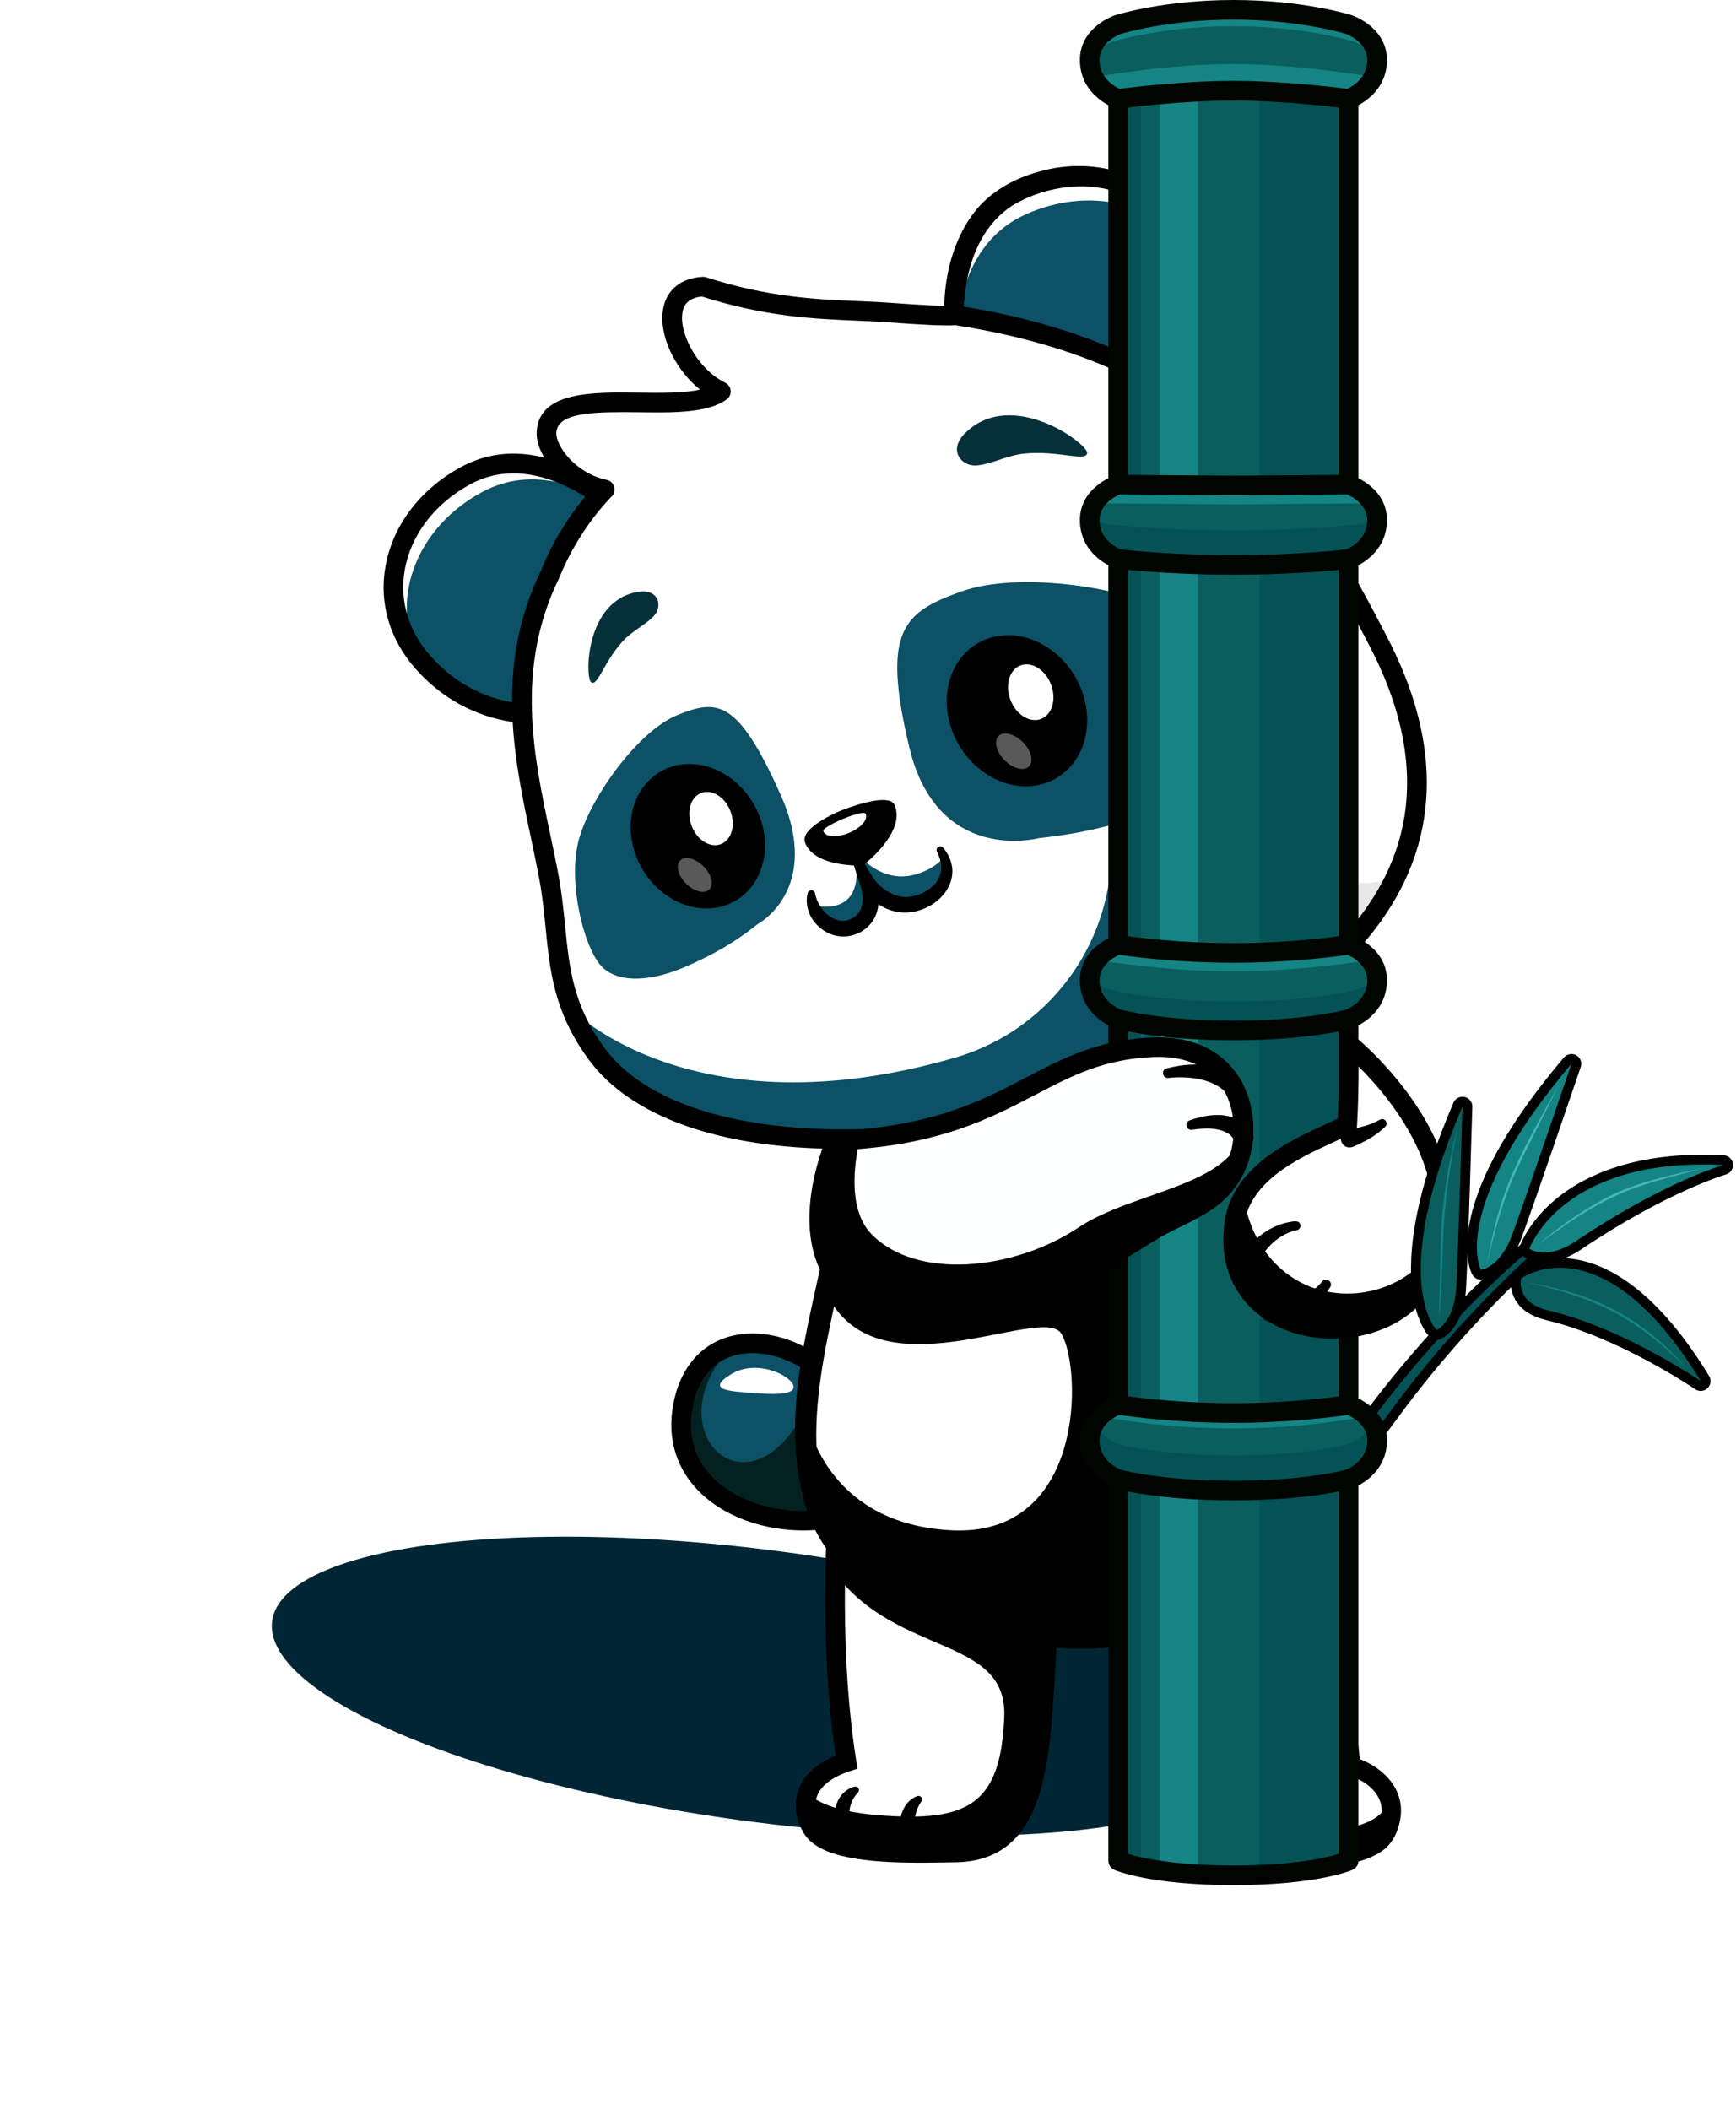 <svg width="512" height="622" viewBox="0 0 512 622" fill="none" xmlns="http://www.w3.org/2000/svg">
<g filter="url(#filter0_f_19_305)">
<ellipse cx="225.336" cy="497.084" rx="146.344" ry="40.049" transform="rotate(7.546 225.336 497.084)" fill="#002635"/>
</g>
<path d="M390.786 443.489C390.72 443.489 390.654 443.485 390.588 443.476C390.331 443.441 390.088 443.337 389.884 443.176C389.681 443.014 389.524 442.801 389.432 442.559L388.174 439.263C388.088 439.036 388.06 438.791 388.093 438.55C388.126 438.309 388.22 438.08 388.364 437.885L403.591 417.471C418.305 397.749 435.25 379.788 454.091 363.945C454.374 363.707 454.738 363.586 455.107 363.608C455.477 363.629 455.824 363.791 456.078 364.06L456.909 364.939C457.04 365.078 457.142 365.242 457.21 365.421C457.277 365.6 457.308 365.79 457.302 365.981C457.295 366.172 457.25 366.36 457.17 366.534C457.09 366.707 456.976 366.863 456.835 366.992L451.989 371.445C437.215 385.025 423.764 399.974 411.818 416.09L391.948 442.907C391.813 443.088 391.638 443.234 391.436 443.335C391.234 443.436 391.011 443.489 390.786 443.489Z" fill="#055256"/>
<path d="M455.023 365.05L455.856 365.929L451.01 370.381C436.165 384.019 422.653 399.034 410.656 415.225L390.786 442.042L389.527 438.746L404.751 418.329C419.396 398.694 436.265 380.814 455.023 365.045M455.023 362.155C454.34 362.155 453.68 362.396 453.158 362.835C434.233 378.75 417.211 396.792 402.431 416.603L387.204 437.019C386.913 437.408 386.726 437.865 386.659 438.347C386.592 438.828 386.648 439.319 386.822 439.773L388.081 443.068C388.266 443.553 388.578 443.979 388.984 444.301C389.391 444.624 389.877 444.831 390.391 444.902C390.522 444.919 390.654 444.928 390.786 444.928C391.238 444.928 391.684 444.822 392.088 444.619C392.492 444.415 392.843 444.12 393.112 443.757L412.982 416.94C424.873 400.9 438.263 386.021 452.97 372.504L457.816 368.052C458.097 367.793 458.324 367.481 458.484 367.134C458.644 366.786 458.734 366.411 458.747 366.029C458.761 365.647 458.698 365.266 458.564 364.908C458.429 364.55 458.224 364.223 457.962 363.945L457.131 363.066C456.859 362.778 456.532 362.549 456.168 362.393C455.805 362.236 455.413 362.156 455.018 362.157L455.023 362.155Z" fill="black"/>
<path d="M248.087 410.903C236.983 392.691 204.835 387.462 201.111 416.413C197.881 441.518 228.089 453.149 249.711 446.354C257.529 443.9 261.768 433.338 248.087 410.903Z" fill="#0C5166"/>
<path d="M249.713 446.35C228.093 453.136 197.885 441.52 201.112 416.417C202.473 405.857 207.606 399.843 214.132 397.356C214.02 397.945 214.25 398.689 213.845 399.169C194.52 422.134 219.794 447.132 236.561 417.424C244.627 421.598 247.247 431.934 256.536 430.475C258.308 439.82 254.747 444.775 249.713 446.35Z" fill="#042121"/>
<path d="M236.853 451.143C226.288 451.143 215.68 447.774 208.311 441.617C200.531 435.113 196.955 426.035 198.24 416.044C199.797 403.941 206.471 395.773 216.553 393.632C228.865 391.022 243.495 397.798 250.563 409.4C258.771 422.859 261.63 433.893 258.839 441.313C258.163 443.161 257.065 444.828 255.632 446.181C254.2 447.534 252.473 448.537 250.586 449.11C246.138 450.478 241.507 451.164 236.853 451.143ZM221.959 398.856C220.547 398.851 219.138 398.995 217.756 399.285C210.008 400.93 205.254 406.98 203.984 416.781C202.671 426.993 207.633 433.514 212.028 437.186C221.232 444.875 236.372 447.512 248.844 443.596C251.06 442.902 252.597 441.448 253.423 439.277C254.655 436.027 255.263 428.213 245.624 412.404C240.649 404.268 230.876 398.856 221.959 398.856Z" fill="black"/>
<path d="M233.912 408.249C232.699 405.136 222.933 400.619 215.613 405.097C207.64 409.978 216.074 410.103 221.776 410.597C227.608 411.103 235.125 411.363 233.912 408.249Z" fill="white"/>
<path d="M315.394 449.326C307.086 468.539 309.445 497.244 306.015 518.403C303.416 534.398 297.519 546.083 281.215 546.083C273.523 546.083 245.117 547.802 239.621 539.012C237.783 536.078 236.871 532.243 238.202 528.582C239.491 525.028 242.905 521.632 249.647 519.385C248.027 509.078 247.108 498.597 246.654 488.492C246.263 479.88 246.205 471.531 246.335 463.795C246.61 447.123 247.769 433.262 248.318 425.562L315.394 449.326Z" fill="white"/>
<path d="M315.394 449.326C307.086 468.539 309.445 497.244 306.015 518.403C303.416 534.398 297.519 546.083 281.215 546.083C273.523 546.083 245.117 547.802 239.621 539.012C237.783 536.078 236.871 532.243 238.202 528.582C240.554 530.942 246.082 534.03 259.079 535.074C285.636 537.198 295.11 531.89 296.188 506.138C297.186 482.2 264.571 488.346 246.328 463.795C246.603 447.123 247.762 433.262 248.311 425.562L315.394 449.326Z" fill="black"/>
<path d="M271.401 549.087C255.696 549.087 241.598 547.637 237.166 540.541C234.606 536.442 233.988 531.733 235.472 527.622C236.585 524.535 239.403 520.415 246.439 517.498C241.225 481.992 244.011 444.45 245.215 428.221L245.427 425.353C245.447 424.969 245.544 424.594 245.712 424.249C245.88 423.904 246.115 423.595 246.403 423.341C246.692 423.087 247.028 422.894 247.392 422.771C247.756 422.648 248.142 422.599 248.525 422.627C248.909 422.654 249.283 422.758 249.626 422.931C249.969 423.105 250.274 423.345 250.523 423.637C250.772 423.929 250.96 424.268 251.076 424.634C251.193 425 251.235 425.385 251.201 425.768L250.989 428.648C249.773 445.034 246.925 483.406 252.514 518.937L252.893 521.354L250.568 522.126C245.393 523.848 242.056 526.425 240.919 529.58C239.67 533.039 241.313 536.259 242.077 537.49C246.064 543.872 269.899 543.402 277.73 543.248C279.126 543.22 280.31 543.197 281.213 543.197C301.053 543.197 303.559 524.419 305.337 493.495C306.251 477.526 307.195 461.014 312.745 448.185C313.066 447.507 313.637 446.981 314.339 446.715C315.041 446.45 315.819 446.468 316.508 446.764C317.198 447.061 317.745 447.613 318.034 448.304C318.324 448.996 318.333 449.772 318.06 450.47C312.916 462.361 312.002 478.352 311.116 493.82C309.565 520.932 307.959 548.969 281.22 548.969C280.34 548.969 279.202 548.992 277.852 549.02C275.68 549.06 273.525 549.087 271.401 549.087Z" fill="black"/>
<path d="M271.576 531.29C269.299 534.589 269.035 539.666 271.68 542.778C272.523 543.742 273.453 544.232 274.606 544.297C277.14 544.548 277.142 548.208 274.627 548.477C267.309 549.013 263.71 539.787 266.175 533.899C267.001 531.912 268.447 530.162 270.565 529.448C270.818 529.361 271.096 529.378 271.337 529.496C271.577 529.613 271.761 529.821 271.849 530.074C272.025 530.503 271.764 530.93 271.57 531.29H271.576Z" fill="black"/>
<path d="M252.895 528.582C250.824 530.803 250.146 533.716 250.639 536.771C251.019 539.367 252.32 542.497 254.775 543.38C257.318 544.134 256.49 547.863 253.881 547.479C246.858 545.997 244.624 536.853 247.071 530.926C247.775 529.378 248.959 528.097 250.449 527.272C251.246 526.842 252.923 526.066 253.305 527.429C253.43 527.884 253.189 528.274 252.895 528.582Z" fill="black"/>
<path d="M408.224 540.987C402.811 549.821 372.302 548.565 364.617 548.051C352.598 547.257 344.682 535.721 339.479 522.106C337.841 517.767 336.447 513.339 335.304 508.845C331.164 492.823 329.261 474.056 328.942 472.649L391.101 435.155C390.761 437.265 393.637 473.297 393.855 477.452C394.043 481.244 394.426 485.694 394.912 490.459C395.635 497.616 396.597 505.461 397.502 512.794C397.842 515.496 398.167 518.139 398.479 520.646C405.744 522.985 409.268 527.139 410.129 531.552C410.758 534.762 409.99 538.098 408.224 540.987Z" fill="white"/>
<path d="M408.222 540.989C402.809 549.823 372.3 548.567 364.616 548.053C352.596 547.259 344.679 535.723 339.475 522.106C337.837 517.767 336.444 513.339 335.3 508.845C331.161 492.823 329.257 474.058 328.94 472.649L329.894 472.072C330.879 479.279 332.615 490.816 335.3 501.195C336.444 505.69 337.837 510.117 339.475 514.457C344.679 528.074 352.596 539.609 364.616 540.404C372.293 540.917 402.809 542.174 408.222 533.34C408.853 532.313 409.358 531.214 409.726 530.067C409.891 530.551 410.022 531.046 410.117 531.549C410.754 534.762 409.986 538.1 408.222 540.989Z" fill="black"/>
<path d="M393.961 435.619C393.522 442.459 394.339 449.493 394.757 456.36C396.296 476.913 398.999 499.685 401.249 520.296L399.331 517.976C406.857 520.176 413.982 526.421 413.128 535.092C412.723 539.219 410.886 543.513 407.357 545.802C404.082 547.958 400.576 548.869 396.922 549.649C389.999 550.992 383.159 551.289 376.343 551.345C369.266 551.127 361.647 551.961 355.197 548.275C335.133 537.149 327.454 494.279 327.528 472.958C327.324 471.148 329.817 470.562 330.358 472.341C330.745 473.724 331.205 475.964 331.518 477.387C335.709 496.261 340.675 532.366 358.132 543.035C360.821 544.54 363.239 545.092 366.452 545.204C369.74 545.39 373.045 545.489 376.34 545.499C382.915 545.499 389.546 545.22 395.794 544.016C399.279 543.225 403.366 542.418 405.674 539.667C410.428 532.109 405.422 525.622 397.606 523.298L395.921 522.729C394.876 515.035 394.015 507.322 393.163 499.62C391.895 487.039 390.09 469.249 389.072 456.807C388.615 449.424 387.653 442.144 388.247 434.693C388.873 430.867 394.549 431.684 393.961 435.621V435.619Z" fill="black"/>
<path d="M375.901 530.698C382.265 533.222 382.393 542.432 378.232 547.078C376.725 548.835 374.202 550.001 371.844 549.727C371.327 549.652 370.857 549.389 370.523 548.988C370.189 548.587 370.015 548.077 370.036 547.556C370.057 547.035 370.27 546.541 370.634 546.167C370.998 545.794 371.488 545.569 372.01 545.534C374.475 545.329 375.947 542.84 376.479 540.488C377.097 537.783 376.415 534.828 374.894 532.54L374.674 532.109C374.241 531.336 375.084 530.385 375.906 530.703L375.901 530.698Z" fill="#3A3A3A"/>
<path d="M394.429 528.638C401.432 530.608 401.592 540.072 398.303 545.352C397.19 547.637 391.367 551.894 390.162 547.73C390.077 547.215 390.186 546.688 390.467 546.249C390.749 545.809 391.184 545.49 391.687 545.352C394.153 544.473 395.443 541.341 395.825 538.743C396.317 535.69 395.639 532.777 393.568 530.554C392.688 529.789 393.244 528.409 394.42 528.638H394.429Z" fill="#3A3A3A"/>
<path d="M390.608 443.59C388.444 447.925 385.684 451.936 382.409 455.509C381.001 457.04 379.398 458.643 377.604 460.276C365.158 471.587 343.564 484.098 315.233 483.126C284.631 482.071 250.51 473.578 241.111 445.35C240.857 444.598 240.626 443.847 240.406 443.088C237.809 434.247 237.216 425.326 237.751 416.318C238.455 404.466 241.116 392.452 243.771 380.286C246.79 366.446 249.794 352.397 249.887 338.101L319.336 297.659L347.965 280.98C370.729 316.756 413.989 397.036 390.608 443.59Z" fill="white"/>
<path d="M377.428 460.803C364.982 472.114 343.388 484.625 315.057 483.653C284.455 482.599 250.334 474.106 240.935 445.877C240.681 445.125 240.45 444.374 240.23 443.615C237.633 434.774 237.04 425.854 237.575 416.846C238.675 422.532 245.675 449.113 280.227 451.085C320.324 453.381 319 403.122 313.045 393.175C307.522 383.959 258.054 412.509 243.595 380.81C246.613 366.97 249.618 352.92 249.711 338.625L319.16 298.186L363.194 400.659L377.428 460.803Z" fill="black"/>
<path d="M250.449 463.173C241.727 456.915 237.457 446.25 235.7 435.939C230.861 408.076 241.875 380.889 245.634 353.724C246.38 348.538 246.835 343.316 246.997 338.08C247.003 337.314 247.312 336.581 247.859 336.043C248.406 335.504 249.144 335.205 249.912 335.21C250.679 335.215 251.414 335.524 251.953 336.07C252.492 336.615 252.792 337.352 252.787 338.119C252.863 349.059 251.229 359.935 249.109 370.592C243.023 400.608 232.224 434.148 252.507 461.132C253.476 462.436 251.775 464.164 250.449 463.164V463.173Z" fill="black"/>
<path d="M350.411 279.43C378.187 322.897 427.495 415.751 382.282 460.13C368.636 473.469 350.743 482.291 331.865 485.081C319.891 486.793 307.582 486.364 295.966 482.864C295.632 482.76 295.347 482.54 295.162 482.244C294.976 481.949 294.903 481.597 294.955 481.252C295.006 480.907 295.18 480.591 295.444 480.363C295.709 480.135 296.046 480.008 296.395 480.006C307.991 479.75 319.542 481.131 330.986 479.271C350.546 476.199 369.324 466.265 382.084 451.047C391.001 440.052 394.137 425.63 394.068 411.674C392.941 366.73 368.451 320.451 345.521 282.527C343.619 279.419 348.162 276.213 350.407 279.43H350.411Z" fill="black"/>
<path d="M311.666 121.47C286.424 115.777 281.046 102.985 281.271 92.605C281.553 79.493 285.277 62.874 300.917 55.849C323.207 45.83 347.79 55.559 352.42 79.368C355.188 93.595 351.122 104.802 345.975 112.724C340.194 121.632 330.373 125.689 311.666 121.47Z" fill="#0C5166"/>
<path d="M281.94 105.046C281.674 90.929 284.774 71.158 302.534 63.184C321.113 54.84 341.212 59.586 351.103 74.417C344.235 54.255 321.592 46.565 300.917 55.849C279.496 65.474 280.431 93.087 281.94 105.046Z" fill="white"/>
<path d="M280.421 104.621C276.371 91.438 278.73 73.754 287.265 62.667C291.921 56.601 298.861 52.695 306.161 50.678C324.666 45.183 345.839 52.869 353.112 71.55C357.139 81.959 357.195 93.72 353.43 104.185C350.925 111.16 346.769 117.408 341.701 122.667C341.165 123.2 340.44 123.503 339.683 123.509C338.926 123.516 338.197 123.226 337.651 122.702C337.106 122.178 336.787 121.462 336.765 120.706C336.742 119.951 337.017 119.217 337.53 118.661C344.397 111.595 349.132 102.57 350.182 92.785C351.865 75.993 344.247 60.067 326.919 55.873C317.67 53.632 307.232 55.536 299.056 60.304C290.72 65.402 286.48 74.521 284.932 84.135C283.916 90.674 283.831 97.356 283.294 104.273C283.198 105.855 280.887 106.129 280.421 104.614V104.621Z" fill="black"/>
<path d="M191.926 159.012C191.926 159.012 163.87 125.761 137.249 140.263C115.79 151.936 108.701 177.364 124.912 195.43C145.768 218.67 174.569 208.261 174.569 208.261" fill="#0C5166"/>
<path d="M122.931 193.032C115.067 175.649 123.283 155.332 142.036 145.123C157.52 136.686 173.47 143.78 184.525 151.679C174.431 142.833 155.5 130.317 137.247 140.254C116.724 151.426 109.344 175.181 122.931 193.032Z" fill="white"/>
<path d="M159.304 213.467C149.027 213.467 134.628 210.588 122.757 197.356C115.012 188.728 111.781 177.985 113.665 167.11C115.759 154.982 123.852 144.26 135.868 137.718C158.039 125.645 180.808 143.954 189.568 152.377C190.114 152.91 190.428 153.638 190.439 154.4C190.451 155.163 190.16 155.899 189.63 156.449C189.099 156.998 188.373 157.316 187.609 157.333C186.845 157.35 186.106 157.065 185.551 156.539C177.71 148.994 157.442 132.551 138.634 142.791C128.178 148.482 121.154 157.705 119.363 168.091C117.793 177.19 120.529 186.214 127.069 193.502C139.414 207.259 154.646 208.618 165.254 207.33C165.631 207.283 166.014 207.312 166.38 207.413C166.747 207.515 167.089 207.687 167.389 207.921C167.688 208.155 167.939 208.445 168.126 208.776C168.313 209.106 168.433 209.47 168.48 209.847C168.526 210.223 168.497 210.605 168.396 210.971C168.294 211.337 168.121 211.679 167.887 211.978C167.653 212.277 167.362 212.527 167.031 212.714C166.7 212.901 166.335 213.02 165.958 213.067C163.75 213.334 161.528 213.468 159.304 213.467Z" fill="black"/>
<path d="M411.606 258.566C405.158 272.132 394.413 283.305 382.376 292.458C380.132 294.163 377.851 295.797 375.531 297.362C363.779 305.322 351.375 311.527 340.875 316.28C287.697 340.36 202.016 346.055 175.958 310.616C172.99 306.627 170.55 302.272 168.7 297.659C163.627 284.859 164.474 272.817 162.008 259.165C157.312 233.248 146.349 201.747 162.29 169.214C162.29 169.214 167.203 155.75 178.384 144.301C167.703 142.04 160.894 132.7 161.189 127.427C162.08 111.666 201.142 123.657 212.607 115.408C198.858 108.704 191.144 85.323 207.39 84.492C229.822 91.709 245.923 91.131 260.149 91.99C273.986 93.008 278.089 93.138 282.025 92.973C360.064 105.05 385.528 148.252 406.854 189.772C421.168 217.645 420.298 240.276 411.606 258.566Z" fill="white"/>
<path d="M411.606 258.566C405.158 272.132 394.413 283.305 382.376 292.458C380.132 294.163 377.851 295.797 375.531 297.362C372.506 269.163 368.901 234.419 368.901 234.419C368.901 234.419 385.883 268.144 411.606 258.566Z" fill="#E8E8E8"/>
<path d="M382.376 292.458C368.736 302.828 353.437 310.588 340.875 316.28C287.697 340.36 202.016 346.055 175.958 310.616C172.99 306.627 170.55 302.272 168.7 297.659C168.7 297.659 204.294 334.219 281.748 311.747C304.959 305.011 322.317 285.682 326.744 261.964L335.02 217.589L382.376 292.458Z" fill="#0C5166"/>
<path d="M248.216 338.657C212.597 338.657 186.106 329.308 173.621 312.328C163.399 298.429 162.176 286.236 160.894 273.327C160.453 268.915 159.997 264.363 159.15 259.677C158.418 255.625 157.537 251.476 156.606 247.081C151.559 223.284 145.84 196.318 159.624 168.075C160.175 166.614 164.359 155.995 173.183 145.691C164.137 141.912 157.942 133.454 158.291 127.256C158.958 115.381 174.563 115.577 188.33 115.747C194.919 115.828 201.67 115.923 206.439 114.845C198.941 108.762 194.055 98.499 195.639 90.735C196.761 85.253 200.989 81.926 207.24 81.608C207.591 81.59 207.941 81.636 208.276 81.743C226.583 87.633 240.59 88.236 252.951 88.751C255.506 88.86 257.92 88.962 260.331 89.102C274.418 90.136 278.228 90.238 281.91 90.083C282.099 90.075 282.289 90.086 282.476 90.115C318.23 95.646 346.103 108.108 367.685 128.213C386.808 146.028 398.796 167.739 409.435 188.452C421.344 211.634 423.913 233.315 417.072 252.89C408.116 278.519 383.582 300.114 342.069 318.909C314.776 331.267 279.697 338.648 248.246 338.651L248.216 338.657ZM183.792 121.493C172.237 121.493 164.371 122.337 164.07 127.58C163.866 131.225 169.51 139.472 178.973 141.466C179.479 141.572 179.948 141.813 180.33 142.163C180.712 142.512 180.992 142.958 181.143 143.452C181.293 143.947 181.308 144.473 181.185 144.975C181.062 145.478 180.807 145.938 180.445 146.308C169.865 157.144 165.048 170.068 165 170.198C164.965 170.293 164.925 170.386 164.88 170.476C151.894 196.977 157.404 222.955 162.264 245.881C163.206 250.319 164.093 254.509 164.842 258.645C165.722 263.549 166.197 268.226 166.648 272.751C167.909 285.376 168.999 296.279 178.282 308.906C202.458 341.775 284.888 338.451 339.669 313.652C379.664 295.548 403.191 275.05 411.598 250.992C417.896 232.967 415.433 212.815 404.274 191.094C381.02 145.811 355.753 107.395 281.863 95.873C278.035 96.021 273.939 95.899 259.94 94.873C257.619 94.732 255.231 94.632 252.701 94.521C240.095 93.994 225.823 93.38 207.038 87.41C203.747 87.701 201.873 89.167 201.318 91.886C200.086 97.947 205.631 108.785 213.877 112.803C214.327 113.022 214.712 113.354 214.995 113.766C215.278 114.178 215.449 114.656 215.492 115.154C215.535 115.652 215.448 116.152 215.239 116.607C215.03 117.061 214.707 117.453 214.301 117.746C208.688 121.788 198.767 121.662 188.263 121.528C186.722 121.505 185.227 121.493 183.792 121.493Z" fill="black"/>
<path d="M306.251 247.087C306.251 247.087 276.471 254.958 268.183 220.307C259.894 185.655 266.527 180.455 283.513 174.362C300.498 168.27 332.427 173.078 345.797 180.85C359.167 188.622 368.789 208.363 367.767 217.663C366.931 225.29 357.253 233.681 340.396 239.377C323.539 245.074 313.189 246.32 306.251 247.087Z" fill="#0C5166"/>
<path d="M223.454 272.415C223.454 272.415 242.761 262.173 230.172 234.134C217.584 206.096 211.604 206.011 199.815 210.769C188.025 215.527 173.78 235.553 170.624 247.878C167.469 260.202 172.095 278.75 177.159 284.573C181.311 289.348 190.429 290.009 201.963 285.06C213.497 280.11 219.477 275.529 223.454 272.415Z" fill="#0C5166"/>
<path d="M320.644 133.533C320.858 130.819 298.41 114.093 284.636 127.675C279.589 132.649 283.425 137.398 287.785 137.215C291.935 137.04 296.983 134.199 302.16 133.7C312.256 132.737 320.433 136.245 320.644 133.533Z" fill="#05303A"/>
<path d="M174.389 201.16C172.484 199.956 172.507 176.827 188.342 174.443C194.153 173.564 195.395 178.46 193.114 181.252C190.943 183.912 186.555 185.84 183.66 189.018C178.017 195.219 176.294 202.364 174.389 201.16Z" fill="#05303A"/>
<path d="M277.262 250.47C282.041 257.661 277.485 264.31 270.012 266.321C262.565 268.325 257.04 262.248 255.717 259.967C255.717 259.967 260.151 273.984 249.049 273.747C247.72 273.707 246.412 273.404 245.2 272.856C243.989 272.308 242.899 271.525 241.993 270.554C241.087 269.582 240.382 268.441 239.921 267.196C239.459 265.951 239.25 264.628 239.304 263.301C239.304 263.301 228.901 252.404 249.14 244.007C269.38 235.611 277.262 250.47 277.262 250.47Z" fill="white"/>
<path d="M278.456 252.69C281.058 258.99 276.71 264.523 270.003 266.323C262.56 268.323 257.027 262.247 255.708 259.967C255.708 259.967 260.146 273.983 249.038 273.744C245.178 273.663 241.098 271.077 239.757 266.727C240.838 267.06 241.96 267.244 243.092 267.275C257.179 267.572 251.558 249.783 251.558 249.783C253.234 252.671 260.248 260.385 269.704 257.847C273.307 256.88 276.371 255.063 278.456 252.69Z" fill="#0C5166"/>
<path d="M278.165 249.869C285.293 258.471 277.255 268.46 267.508 269.003C261.863 269.246 256.64 265.799 253.838 261.051L257.723 259.137C258.378 260.653 258.802 262.259 258.98 263.901C260.512 274.478 248.1 280.201 240.827 272.513C238.441 270.037 237.381 266.361 238.219 263.24C238.284 263.001 238.427 262.79 238.625 262.641C238.824 262.492 239.066 262.414 239.315 262.419C239.563 262.423 239.802 262.511 239.995 262.667C240.188 262.823 240.323 263.039 240.378 263.28C241.329 268.808 247.376 274.072 252.409 269.973C254.543 268.2 254.647 265.12 254.134 262.503C254.007 261.838 253.839 261.182 253.631 260.538C253.467 260.025 253.502 259.47 253.728 258.982C253.954 258.493 254.354 258.107 254.851 257.898C255.347 257.689 255.904 257.673 256.412 257.853C256.92 258.033 257.342 258.395 257.596 258.87C258.36 259.94 259.269 260.899 260.297 261.719C262.324 263.354 264.763 264.467 267.341 264.421C271.1 264.263 275.358 262.11 276.931 258.74C278.014 256.51 277.714 253.678 276.35 251.075C275.746 249.929 277.343 248.883 278.158 249.876L278.165 249.869Z" fill="black"/>
<path d="M251.063 244.679C251.829 248.556 253.687 252.168 255.605 255.61C256.256 256.752 256.95 257.916 257.645 258.972C257.825 259.21 257.954 259.482 258.024 259.771C258.094 260.061 258.104 260.361 258.054 260.655C258.003 260.948 257.893 261.228 257.729 261.477C257.566 261.726 257.353 261.94 257.104 262.103C256.855 262.267 256.575 262.379 256.282 262.431C255.988 262.482 255.687 262.473 255.396 262.404C255.106 262.336 254.833 262.208 254.594 262.03C254.356 261.851 254.156 261.626 254.007 261.368C253.303 259.948 252.912 258.438 252.414 256.988C251.199 253.01 250.093 248.937 250.16 244.73C250.172 244.183 250.995 244.13 251.07 244.675L251.063 244.679Z" fill="black"/>
<path d="M263.838 237.305C267.36 245.455 254.465 255.131 254.465 255.131C254.465 255.131 240.061 255.835 237.399 248.291C235.883 243.993 247.554 239.135 247.554 239.135C247.554 239.135 262.03 233.122 263.838 237.305Z" fill="black"/>
<path d="M255.309 239.884C256.221 241.993 253.041 244.434 250.398 245.531C247.754 246.628 243.756 247.171 242.843 245.06C242.375 243.977 248.609 241.388 248.609 241.388C248.609 241.388 254.84 238.801 255.309 239.884Z" fill="white"/>
<path d="M311.387 229.463C320.916 224.013 323.512 210.66 317.186 199.638C310.859 188.615 298.006 184.098 288.476 189.548C278.947 194.998 276.351 208.351 282.677 219.373C289.004 230.395 301.857 234.913 311.387 229.463Z" fill="black"/>
<path d="M307.012 211.943C310.315 210.686 311.642 206.132 309.976 201.772C308.31 197.412 304.281 194.897 300.979 196.155C297.676 197.412 296.349 201.966 298.015 206.326C299.681 210.686 303.709 213.201 307.012 211.943Z" fill="white"/>
<g opacity="0.35">
<path d="M303.474 225.924C304.954 224.448 304.142 221.244 301.663 218.769C299.183 216.294 295.974 215.484 294.495 216.961C293.015 218.437 293.826 221.641 296.306 224.116C298.786 226.591 301.995 227.401 303.474 225.924Z" fill="white"/>
</g>
<path d="M216.771 265.592C225.886 260.379 228.37 247.607 222.319 237.065C216.268 226.523 203.974 222.203 194.859 227.416C185.744 232.628 183.26 245.4 189.311 255.942C195.362 266.485 207.656 270.805 216.771 265.592Z" fill="black"/>
<path d="M212.591 248.837C215.75 247.634 217.019 243.278 215.426 239.107C213.832 234.937 209.979 232.531 206.819 233.734C203.66 234.937 202.391 239.293 203.985 243.464C205.578 247.634 209.431 250.04 212.591 248.837Z" fill="white"/>
<g opacity="0.35">
<path d="M209.205 262.208C210.62 260.795 209.845 257.731 207.473 255.363C205.101 252.996 202.032 252.222 200.616 253.635C199.201 255.047 199.977 258.112 202.348 260.479C204.72 262.847 207.79 263.621 209.205 262.208Z" fill="white"/>
</g>
<path d="M397.745 548.531C397.745 548.531 388.136 552.794 363.76 552.794C339.384 552.794 329.784 548.531 329.784 548.531V15.714C329.784 15.714 346.88 11.942 363.76 11.942C380.64 11.942 397.745 15.714 397.745 15.714V548.531Z" fill="#30A010"/>
<path d="M397.743 15.714V548.53C397.743 548.53 390.171 551.889 371.453 552.639C369.072 552.741 366.522 552.792 363.768 552.792C359.926 552.792 356.445 552.683 353.319 552.502C348.898 552.258 345.17 551.86 342.08 551.412C339.931 551.101 338.093 550.762 336.545 550.437C331.87 549.447 329.792 548.53 329.792 548.53V15.714C329.792 15.714 332.384 15.143 336.545 14.443C338.165 14.176 340.034 13.879 342.08 13.598C345.425 13.128 349.266 12.68 353.319 12.367C356.706 12.107 360.243 11.942 363.768 11.942C366.345 11.942 368.928 12.028 371.453 12.181C380.289 12.739 389.074 13.92 397.743 15.714Z" fill="#055256"/>
<path d="M371.458 12.182V552.639C369.078 552.741 366.528 552.792 363.774 552.792C359.932 552.792 356.45 552.683 353.325 552.502C348.903 552.258 345.175 551.86 342.085 551.412C339.937 551.101 338.098 550.762 336.551 550.437V14.443C338.171 14.176 340.039 13.879 342.085 13.598C345.431 13.128 349.271 12.68 353.325 12.367C356.711 12.107 360.249 11.942 363.774 11.942C366.352 11.952 368.928 12.03 371.458 12.182Z" fill="#0A5E5E"/>
<path d="M353.321 12.369V552.506C348.9 552.261 345.172 551.864 342.081 551.416V13.598C345.431 13.128 349.271 12.68 353.321 12.369Z" fill="#148484"/>
<path d="M363.768 555.682C339.07 555.682 329.032 551.356 328.616 551.171C328.105 550.945 327.67 550.575 327.365 550.107C327.06 549.639 326.898 549.093 326.897 548.535V15.714C326.897 15.056 327.122 14.418 327.535 13.905C327.948 13.392 328.524 13.035 329.167 12.893C329.871 12.736 346.776 9.052 363.768 9.052C380.761 9.052 397.658 12.743 398.37 12.893C399.013 13.035 399.589 13.392 400.002 13.905C400.415 14.418 400.64 15.056 400.64 15.714V548.531C400.639 549.09 400.476 549.636 400.171 550.104C399.866 550.572 399.432 550.941 398.921 551.168C398.505 551.356 388.467 555.682 363.768 555.682ZM332.685 546.48C336.35 547.596 346.068 549.904 363.768 549.904C381.469 549.904 391.175 547.598 394.85 546.48V18.076C389.701 17.085 376.586 14.831 363.768 14.831C350.951 14.831 337.825 17.083 332.685 18.076V546.48Z" fill="#000500"/>
<path d="M366.785 332.656C366.822 337.488 365.635 342.248 363.45 346.048C357.748 355.944 348.086 357.38 337.544 364.141C320.588 375.02 283.081 395.975 258.052 385.508C229.794 373.698 246.561 336.208 246.561 336.208C249.014 336.115 251.371 335.964 253.631 335.776C271.768 334.259 283.972 329.924 294.131 325.144C294.135 325.145 294.14 325.145 294.145 325.144L294.275 325.079C294.311 325.063 294.347 325.049 294.392 325.028C309.812 317.731 320.514 309.469 340.204 308.695C356.79 308.052 364.758 317.835 366.442 328.487C366.661 329.866 366.776 331.26 366.785 332.656Z" fill="#FDFFFF"/>
<path d="M366.438 328.48C350.041 299.81 298.489 323.114 294.393 325.021C309.813 317.724 320.516 309.462 340.206 308.688C356.792 308.045 364.767 317.826 366.438 328.48Z" fill="white"/>
<path d="M366.785 332.656C366.822 337.488 365.635 342.248 363.45 346.048C357.748 355.944 348.086 357.38 337.544 364.141C320.588 375.02 283.081 395.975 258.052 385.508C229.794 373.698 246.561 336.208 246.561 336.208C249.014 336.115 251.371 335.964 253.631 335.776C252.681 339.502 249.151 355.669 256.996 363.758C270.193 377.368 298.915 374.594 318.077 361.844C334.446 350.945 363.7 349.73 366.785 332.656Z" fill="black"/>
<path d="M273.488 391.243C267.665 391.243 262.072 390.322 256.936 388.176C249.248 384.961 243.905 379.704 241.068 372.547C234.594 356.234 243.534 335.892 243.918 335.034L244.65 333.396L246.446 333.324C274.691 332.208 289.56 324.446 302.678 317.6C313.684 311.854 324.08 306.428 340.095 305.802C351.578 305.357 360.664 309.669 365.684 317.953C370.902 326.566 371.013 338.706 365.956 347.482C361.638 354.979 355.285 358.113 348.558 361.431C345.501 362.939 342.34 364.498 339.111 366.571C323.353 376.681 296.621 391.243 273.488 391.243ZM248.549 339.014C246.694 343.9 241.831 358.812 246.457 370.437C248.702 376.083 252.972 380.258 259.17 382.845C283.139 392.864 320.87 371.402 335.978 361.71C339.482 359.464 342.791 357.831 345.992 356.253C352.418 353.089 357.495 350.579 360.935 344.603C364.925 337.676 364.841 327.729 360.729 320.945C356.792 314.441 349.725 311.209 340.321 311.576C325.605 312.151 316.223 317.05 305.358 322.72C291.993 329.696 276.883 337.585 248.549 339.014Z" fill="black"/>
<path d="M425.183 363.909C424.495 368.302 423.092 372.552 421.031 376.493C408.322 401.081 358.993 396.003 364.064 360.45C364.458 357.684 365.38 355.019 366.778 352.599C373.603 340.629 390.478 335.307 397.338 331.506C397.997 321.041 397.743 307.728 397.743 307.728C397.743 307.728 429.895 333.637 425.183 363.909Z" fill="white"/>
<path d="M425.183 363.909C424.495 368.302 423.092 372.552 421.031 376.493C408.322 401.081 358.993 396.003 364.064 360.45C364.458 357.684 365.38 355.019 366.778 352.599C367.669 358.875 370.946 370.894 382.938 377.649C396.354 385.213 416.905 381.282 425.183 363.909Z" fill="black"/>
<path d="M393.013 394.6C389.041 394.615 385.089 394.019 381.298 392.834C369.84 389.187 358.542 378.658 361.198 360.048C363.487 343.972 380.441 336.219 390.566 331.586C392.054 330.904 393.401 330.287 394.543 329.721C395.072 319.767 394.853 307.925 394.852 307.799L394.735 301.606L399.564 305.496C400.002 305.848 410.411 314.309 418.669 327.339C429.849 344.972 431.554 362.429 423.6 377.825C417.68 389.278 405.091 394.6 393.013 394.6ZM400.687 314.38C400.687 319.196 400.594 325.845 400.228 331.703L400.129 333.285L398.741 334.052C397.181 334.915 395.232 335.809 392.976 336.837C383.341 341.248 368.778 347.911 366.929 360.863C364.302 379.279 377.333 385.506 383.057 387.329C395.079 391.155 412.036 387.601 418.451 375.176C431.707 349.517 410.65 324.279 400.689 314.373L400.687 314.38Z" fill="black"/>
<path d="M397.704 332.969C400.817 332.471 404.242 331.649 406.956 330.058C408.275 329.278 409.64 331.032 408.572 332.113C405.801 334.821 402.561 336.507 399.064 338.043C395.32 339.356 393.797 333.704 397.701 332.969H397.704Z" fill="black"/>
<path d="M344.063 314.928C349.317 313.576 354.756 313.276 360.018 314.877C362.608 315.861 368.261 317.847 365.931 321.556C365.686 321.9 365.369 322.186 365.002 322.395C364.635 322.604 364.227 322.731 363.806 322.767C363.385 322.803 362.961 322.747 362.564 322.603C362.167 322.459 361.806 322.231 361.506 321.934C359.502 319.974 356.799 318.77 353.987 318.157C350.904 317.526 347.741 317.391 344.615 317.756C342.855 317.955 342.36 315.401 344.063 314.928Z" fill="black"/>
<path d="M350.856 330.251C355.403 328.692 360.291 327.854 364.925 329.865C367.481 331.06 371.92 334.93 368.465 337.599C367.829 338.033 367.047 338.198 366.29 338.057C365.533 337.916 364.863 337.48 364.427 336.846C363.909 335.899 363.46 334.997 362.49 334.301C359.481 332.297 355.124 332.456 351.624 333.037C349.898 333.341 349.231 330.865 350.865 330.258L350.856 330.251Z" fill="black"/>
<path d="M392.327 379.402C389.509 383.908 385.214 387.512 379.978 388.867C378.181 389.385 376.29 389.461 374.411 389.433C373.64 389.421 372.906 389.104 372.369 388.551C371.832 387.999 371.537 387.256 371.548 386.487C371.548 384.662 373.32 383.298 375.093 383.694C380.668 384.924 386.436 381.936 389.992 377.718C391.14 376.385 393.235 377.904 392.327 379.403V379.402Z" fill="black"/>
<path d="M382.376 362.632C378.773 363.421 375.508 365.741 373.274 368.641L372.698 369.469C371.865 370.622 371.279 371.94 370.666 373.216C370.522 373.542 370.314 373.835 370.054 374.078C369.794 374.321 369.487 374.509 369.152 374.631C368.818 374.753 368.462 374.805 368.106 374.786C367.75 374.767 367.402 374.676 367.082 374.519C366.762 374.362 366.478 374.142 366.246 373.872C366.013 373.602 365.838 373.288 365.731 372.949C365.623 372.61 365.585 372.253 365.62 371.899C365.654 371.545 365.76 371.201 365.931 370.889C366.42 370.07 366.959 369.283 367.516 368.511C369.011 366.496 370.827 364.739 372.892 363.312C374.945 361.912 377.242 360.91 379.666 360.357C380.867 360.181 383.364 359.322 383.563 361.264C383.575 361.599 383.459 361.927 383.24 362.18C383.02 362.434 382.712 362.595 382.378 362.632H382.376Z" fill="black"/>
<path d="M406.148 425.07C405.808 433.268 397.746 436.027 397.746 436.027C397.746 436.027 385.968 439.386 363.772 439.386C341.576 439.386 329.796 436.027 329.796 436.027C329.796 436.027 321.736 433.268 321.395 425.07C321.062 417.002 329.796 414.105 329.796 414.105C329.796 414.105 344.605 416.527 363.772 416.527C382.939 416.527 397.743 414.111 397.743 414.111C397.743 414.111 406.477 417.002 406.148 425.07Z" fill="#52BF2E"/>
<path d="M406.148 425.07C405.808 433.268 397.746 436.027 397.746 436.027C397.746 436.027 385.968 439.386 363.772 439.386C341.576 439.386 329.796 436.027 329.796 436.027C329.796 436.027 321.736 433.268 321.395 425.07C321.062 417.002 329.796 414.105 329.796 414.105C329.796 414.105 344.605 416.527 363.772 416.527C382.939 416.527 397.743 414.111 397.743 414.111C397.743 414.111 406.477 417.002 406.148 425.07Z" fill="#0A5E5E"/>
<path d="M403.112 417.506C377.099 422.264 350.436 422.264 324.423 417.506C325.953 416.008 327.783 414.85 329.792 414.105C329.792 414.105 344.6 416.524 363.769 416.524C382.937 416.524 397.743 414.111 397.743 414.111C399.752 414.853 401.582 416.01 403.112 417.506Z" fill="#148484"/>
<path d="M406.148 425.07C405.808 433.268 397.747 436.027 397.747 436.027C397.747 436.027 385.966 439.386 363.772 439.386C341.578 439.386 329.796 436.027 329.796 436.027C329.796 436.027 321.736 433.268 321.395 425.07C321.296 423.173 321.765 421.29 322.742 419.66C325.108 424.054 329.796 425.662 329.796 425.662C329.796 425.662 341.578 429.021 363.772 429.021C385.966 429.021 397.747 425.662 397.747 425.662C397.747 425.662 402.436 424.059 404.802 419.66C405.779 421.29 406.247 423.173 406.148 425.07Z" fill="#055256"/>
<path d="M363.769 442.276C341.423 442.276 329.495 438.947 328.998 438.806L328.854 438.76C328.449 438.621 318.917 435.245 318.5 425.189C318.082 415.061 328.44 411.509 328.889 411.363C329.333 411.216 329.807 411.178 330.27 411.253C330.416 411.277 345.093 413.64 363.777 413.64C382.462 413.64 397.139 411.277 397.285 411.253C397.747 411.178 398.22 411.216 398.664 411.363C399.106 411.509 409.463 415.054 409.053 425.189C408.636 435.245 399.104 438.621 398.697 438.76L398.555 438.806C398.048 438.947 386.114 442.276 363.769 442.276ZM330.664 433.271C331.735 433.558 343.267 436.496 363.769 436.496C384.271 436.496 395.769 433.563 396.873 433.271C397.551 433.013 403.019 430.756 403.26 424.95C403.457 420.164 399.034 417.788 397.423 417.079C394.061 417.584 380.68 419.417 363.776 419.417C346.871 419.417 333.488 417.584 330.127 417.079C328.5 417.782 324.094 420.159 324.291 424.95C324.526 430.768 330.016 433.023 330.669 433.269L330.664 433.271Z" fill="#000500"/>
<path d="M406.148 289.441C405.808 297.641 397.746 300.401 397.746 300.401C397.746 300.401 385.968 303.758 363.772 303.758C341.576 303.758 329.796 300.401 329.796 300.401C329.796 300.401 321.736 297.641 321.395 289.441C321.062 281.374 329.796 278.477 329.796 278.477C329.796 278.477 344.605 280.901 363.772 280.901C382.939 280.901 397.746 278.477 397.746 278.477C397.746 278.477 406.477 281.374 406.148 289.441Z" fill="#0A5E5E"/>
<path d="M404.154 283.082C395.478 284.179 380.831 286.346 363.768 286.346C346.706 286.346 332.058 284.179 323.381 283.082C325.857 279.788 329.792 278.481 329.792 278.481C329.792 278.481 344.599 280.901 363.768 280.901C382.937 280.901 397.743 278.481 397.743 278.481C397.743 278.481 401.68 279.788 404.154 283.082Z" fill="#148484"/>
<path d="M406.148 289.445C405.808 297.645 397.747 300.402 397.747 300.402C397.747 300.402 385.966 303.761 363.772 303.761C341.578 303.761 329.796 300.402 329.796 300.402C329.796 300.402 321.736 297.645 321.395 289.445C321.379 289.024 321.389 288.601 321.425 288.181C322.945 289.642 324.74 290.786 326.707 291.547C326.707 291.547 339.562 295.21 363.779 295.21C387.997 295.21 400.851 291.547 400.851 291.547C402.818 290.786 404.614 289.642 406.134 288.181C406.163 288.602 406.168 289.024 406.148 289.445Z" fill="#055256"/>
<path d="M363.769 306.647C341.423 306.647 329.495 303.32 328.998 303.178C328.949 303.164 328.901 303.15 328.854 303.132C328.449 302.993 318.917 299.617 318.5 289.561C318.082 279.435 328.44 275.881 328.889 275.735C329.334 275.588 329.807 275.55 330.27 275.626C330.416 275.649 345.093 278.011 363.777 278.011C382.462 278.011 397.139 275.649 397.285 275.626C397.747 275.552 398.22 275.589 398.664 275.735C399.106 275.881 409.463 279.426 409.053 289.561C408.636 299.617 399.104 302.995 398.697 303.132C398.652 303.15 398.602 303.164 398.555 303.178C398.048 303.32 386.114 306.647 363.769 306.647ZM330.664 297.643C331.735 297.929 343.267 300.87 363.769 300.87C384.271 300.87 395.769 297.936 396.873 297.645C397.551 297.386 403.019 295.128 403.26 289.322C403.457 284.538 399.034 282.161 397.423 281.453C394.061 281.957 380.68 283.791 363.776 283.791C346.871 283.791 333.488 281.956 330.127 281.451C328.5 282.154 324.094 284.532 324.291 289.324C324.526 295.14 330.016 297.4 330.669 297.643H330.664Z" fill="#000500"/>
<path d="M406.148 153.815C405.808 162.013 397.746 164.772 397.746 164.772C397.746 164.772 383.755 166.518 363.772 166.518C343.79 166.518 329.796 164.772 329.796 164.772C329.796 164.772 321.736 162.013 321.395 153.815C321.062 145.745 329.796 142.849 329.796 142.849L363.772 143.105L397.746 142.849C397.746 142.849 406.477 145.745 406.148 153.815Z" fill="#0A5E5E"/>
<path d="M404.762 148.349L363.769 148.688L322.773 148.349C325.154 144.39 329.792 142.851 329.792 142.851L363.769 143.111L397.743 142.851C397.743 142.851 402.381 144.389 404.762 148.349Z" fill="#148484"/>
<path d="M406.148 153.815C405.808 162.013 397.747 164.772 397.747 164.772C397.747 164.772 383.758 166.52 363.772 166.52C343.786 166.52 329.796 164.772 329.796 164.772C329.796 164.772 321.736 162.013 321.395 153.815C321.368 153.209 321.398 152.602 321.483 152.001C322.749 153.012 324.163 153.823 325.675 154.407C325.675 154.407 341.365 156.364 363.776 156.364C386.186 156.364 401.876 154.407 401.876 154.407C403.387 153.823 404.799 153.011 406.065 152.001C406.148 152.602 406.176 153.209 406.148 153.815Z" fill="#055256"/>
<path d="M363.769 169.407C343.834 169.407 330.012 167.711 329.431 167.639C329.234 167.614 329.04 167.569 328.852 167.506C328.447 167.367 318.915 163.99 318.498 153.935C318.081 143.807 328.438 140.254 328.887 140.107C329.189 140.008 329.505 139.958 329.822 139.961L363.797 140.216L397.729 139.961C398.046 139.96 398.361 140.009 398.662 140.107C399.104 140.254 409.462 143.798 409.051 153.933C408.613 163.992 399.088 167.367 398.682 167.507C398.493 167.571 398.299 167.616 398.102 167.641C397.519 167.711 383.703 169.407 363.769 169.407ZM330.488 161.946C332.738 162.204 345.908 163.628 363.769 163.628C381.629 163.628 394.792 162.204 397.049 161.946C398.204 161.466 403.036 159.134 403.258 153.695C403.464 148.705 398.655 146.334 397.229 145.742L363.795 145.995L330.317 145.742C328.88 146.338 324.084 148.7 324.29 153.695C324.51 159.148 329.347 161.471 330.491 161.946H330.488Z" fill="#000500"/>
<path d="M406.148 18.187C405.808 26.385 397.746 29.144 397.746 29.144C397.746 29.144 379.84 26.726 363.772 26.726C347.704 26.726 329.796 29.144 329.796 29.144C329.796 29.144 321.736 26.385 321.395 18.187C321.062 10.119 329.796 7.222 329.796 7.222C329.796 7.222 343.543 2.89 363.772 2.89C384.001 2.89 397.746 7.222 397.746 7.222C397.746 7.222 406.477 10.119 406.148 18.187Z" fill="#0A5E5E"/>
<path d="M406.137 17.301C403.561 13.675 399.256 12.246 399.256 12.246C399.256 12.246 384.899 7.723 363.769 7.723C342.638 7.723 328.282 12.246 328.282 12.246C328.282 12.246 323.974 13.675 321.398 17.301C321.703 9.905 329.792 7.226 329.792 7.226C329.792 7.226 343.543 2.891 363.769 2.891C383.994 2.891 397.743 7.226 397.743 7.226C397.743 7.226 405.834 9.905 406.137 17.301Z" fill="#148484"/>
<path d="M405.016 22.741C402.726 27.443 397.743 29.148 397.743 29.148C397.743 29.148 379.84 26.727 363.769 26.727C347.697 26.727 329.792 29.148 329.792 29.148C329.792 29.148 324.814 27.443 322.52 22.741C324.872 22.33 345.307 18.862 363.769 18.862C382.23 18.862 402.665 22.323 405.016 22.741Z" fill="#148484"/>
<path d="M397.743 32.034C397.613 32.034 397.484 32.025 397.356 32.007C397.18 31.985 379.449 29.615 363.769 29.615C348.088 29.615 330.358 31.99 330.181 32.007C329.735 32.068 329.28 32.024 328.854 31.877C328.449 31.738 318.917 28.362 318.5 18.306C318.082 8.18 328.44 4.626 328.889 4.48C329.509 4.285 343.328 0 363.777 0C384.226 0 398.046 4.285 398.623 4.466C399.106 4.626 409.463 8.18 409.046 18.306C408.629 28.362 399.097 31.738 398.69 31.877C398.386 31.982 398.065 32.035 397.743 32.034ZM363.769 5.779C344.212 5.779 330.798 9.936 330.664 9.978C330.446 10.052 324.047 12.314 324.284 18.064C324.494 23.108 328.651 25.474 330.178 26.175C333.826 25.708 349.384 23.832 363.769 23.832C378.153 23.832 393.704 25.708 397.357 26.175C398.889 25.472 403.043 23.107 403.253 18.062C403.492 12.237 396.898 9.977 396.831 9.959C396.764 9.941 383.256 5.779 363.769 5.779Z" fill="#000500"/>
<path d="M423.695 393.502C423.315 393.501 422.951 393.352 422.681 393.085C422.059 392.475 407.747 377.551 429.999 325.602C430.132 325.294 430.368 325.041 430.668 324.887C430.967 324.734 431.311 324.689 431.64 324.761C431.969 324.834 432.262 325.018 432.469 325.283C432.677 325.548 432.785 325.876 432.776 326.212C432.763 326.641 431.543 369.235 430.937 379.581C430.279 390.804 424.491 393.291 424.246 393.394C424.071 393.466 423.884 393.502 423.695 393.502Z" fill="#0A5E5E"/>
<path d="M431.328 326.172C431.328 326.172 430.096 369.059 429.49 379.497C428.884 389.934 423.695 392.057 423.695 392.057C423.695 392.057 409.208 377.809 431.328 326.172ZM431.328 323.282C430.761 323.283 430.207 323.45 429.734 323.763C429.261 324.075 428.89 324.519 428.668 325.04C419.307 346.897 415.156 364.96 416.341 378.73C417.262 389.498 421.223 393.679 421.672 394.12C422.213 394.653 422.943 394.952 423.704 394.952C424.079 394.952 424.452 394.879 424.799 394.736C425.503 394.449 431.691 391.586 432.39 379.671C432.998 369.3 434.179 328.012 434.23 326.258C434.241 325.872 434.175 325.487 434.034 325.127C433.894 324.767 433.682 324.439 433.412 324.162C433.142 323.885 432.819 323.665 432.463 323.514C432.106 323.364 431.723 323.287 431.335 323.288L431.328 323.282Z" fill="black"/>
<path d="M430.024 332.123C427.99 341.487 426.523 350.969 425.884 360.528C425.273 370.091 425.454 379.709 424.299 389.241C424.85 379.651 424.582 370.072 425.167 360.478C425.871 350.899 427.437 341.378 430.02 332.123H430.024Z" fill="#148484"/>
<path d="M436.748 375.756C436.487 375.756 436.231 375.685 436.006 375.552C435.782 375.418 435.598 375.226 435.473 374.997C435.061 374.232 425.789 355.762 462.362 312.652C462.58 312.392 462.882 312.217 463.215 312.157C463.549 312.097 463.893 312.156 464.188 312.323C464.483 312.49 464.709 312.756 464.828 313.073C464.947 313.39 464.95 313.739 464.838 314.058C464.699 314.464 450.976 354.815 447.347 364.523C443.41 375.055 437.134 375.735 436.879 375.76L436.748 375.756Z" fill="#148484"/>
<path d="M463.466 313.585C463.466 313.585 449.654 354.209 445.991 364.01C442.329 373.81 436.748 374.311 436.748 374.311C436.748 374.311 427.104 356.439 463.466 313.585ZM463.466 310.695C463.046 310.695 462.63 310.787 462.249 310.963C461.867 311.139 461.528 311.397 461.256 311.717C445.866 329.856 436.574 345.9 433.64 359.406C431.351 369.97 433.899 375.129 434.199 375.682C434.446 376.141 434.814 376.525 435.262 376.792C435.71 377.06 436.223 377.201 436.745 377.201C436.832 377.201 436.919 377.197 437.005 377.189C437.763 377.122 444.521 376.203 448.701 365.02C452.337 355.29 465.641 316.174 466.206 314.513C466.354 314.078 466.396 313.615 466.329 313.161C466.262 312.706 466.087 312.275 465.819 311.902C465.551 311.528 465.198 311.224 464.789 311.014C464.38 310.805 463.926 310.695 463.466 310.695Z" fill="black"/>
<path d="M459.679 319.841C455.629 328.443 450.985 336.778 447.051 345.426C443.075 354.075 440.735 363.333 438.557 372.569C440.224 363.203 442.471 353.845 446.405 345.139C450.371 336.461 455.083 328.188 459.679 319.841Z" fill="#42B7B4"/>
<path d="M455.452 370.648C452.237 370.648 450.432 369.404 450.237 369.262C449.986 369.079 449.801 368.821 449.708 368.525C449.616 368.23 449.621 367.912 449.723 367.62C450.089 366.565 459.194 341.819 502.26 341.819C504.232 341.819 506.275 341.871 508.33 341.979C508.672 341.997 508.996 342.136 509.245 342.37C509.494 342.605 509.652 342.92 509.69 343.259C509.729 343.599 509.645 343.941 509.455 344.225C509.265 344.509 508.98 344.716 508.651 344.81C508.474 344.86 491.091 349.908 465.572 367.07C462.035 369.444 458.631 370.648 455.452 370.648Z" fill="#148484"/>
<path d="M502.255 343.264C504.192 343.264 506.178 343.315 508.242 343.42C508.242 343.42 490.809 348.361 464.748 365.873C460.874 368.481 457.726 369.212 455.437 369.212C452.6 369.212 451.073 368.101 451.073 368.101C451.073 368.101 459.714 343.274 502.244 343.272M502.244 340.383C479.409 340.383 466.048 347.498 458.86 353.467C450.855 360.111 448.439 366.869 448.339 367.154C448.135 367.739 448.125 368.374 448.311 368.965C448.496 369.557 448.867 370.073 449.369 370.437C449.751 370.715 451.834 372.102 455.437 372.102C458.914 372.102 462.591 370.815 466.365 368.277C491.649 351.282 508.86 346.257 509.031 346.208C509.689 346.019 510.259 345.604 510.64 345.036C511.02 344.468 511.187 343.784 511.11 343.105C511.033 342.426 510.717 341.796 510.219 341.327C509.72 340.858 509.072 340.581 508.388 340.544C506.309 340.437 504.243 340.383 502.251 340.383H502.244Z" fill="black"/>
<path d="M502.575 344.234C493.826 346.768 484.79 348.66 476.498 352.495C468.222 356.362 460.698 361.635 453.369 367.056C460.386 361.181 467.907 355.806 476.196 351.848C484.572 348.023 493.639 346.202 502.575 344.234Z" fill="#42B7B4"/>
<path d="M501.609 408.569C501.316 408.568 501.031 408.48 500.79 408.316C500.564 408.161 477.983 392.816 456.592 387.795C452.57 386.852 449.763 385.089 448.247 382.557C447.157 380.728 446.801 378.555 447.252 376.475C447.336 376.159 447.526 375.881 447.791 375.688C447.981 375.547 452.526 372.272 460.036 372.272C470.084 372.272 485.664 378.189 502.843 406.371C502.976 406.59 503.049 406.84 503.053 407.096C503.058 407.352 502.994 407.605 502.869 407.828C502.743 408.052 502.561 408.238 502.34 408.368C502.119 408.497 501.867 408.566 501.61 408.567L501.609 408.569Z" fill="#0A5E5E"/>
<path d="M460.031 373.717C469.751 373.717 484.794 379.547 501.602 407.124C501.602 407.124 478.832 391.533 456.918 386.383C446.715 383.989 448.641 376.846 448.641 376.846C448.641 376.846 452.906 373.714 460.029 373.712M460.029 370.822C452.047 370.822 447.132 374.368 446.926 374.513C446.396 374.903 446.016 375.461 445.847 376.095C445.286 378.556 445.699 381.138 446.998 383.302C448.722 386.184 451.836 388.171 456.254 389.206C477.368 394.163 499.747 409.36 499.962 409.512C500.508 409.886 501.166 410.061 501.826 410.009C502.486 409.957 503.108 409.681 503.589 409.227C504.069 408.772 504.379 408.167 504.467 407.513C504.555 406.858 504.416 406.193 504.072 405.628C486.544 376.87 470.448 370.826 460.031 370.826L460.029 370.822Z" fill="black"/>
<path d="M497.574 403.417C482.431 388.441 470.895 382.564 450.147 378.017C470.323 381.249 483.912 388.141 497.574 403.417Z" fill="#148484"/>
<defs>
<filter id="filter0_f_19_305" x="0.162" y="372.965" width="450.347" height="248.239" filterUnits="userSpaceOnUse" color-interpolation-filters="sRGB">
<feFlood flood-opacity="0" result="BackgroundImageFix"/>
<feBlend mode="normal" in="SourceGraphic" in2="BackgroundImageFix" result="shape"/>
<feGaussianBlur stdDeviation="40" result="effect1_foregroundBlur_19_305"/>
</filter>
</defs>
</svg>
